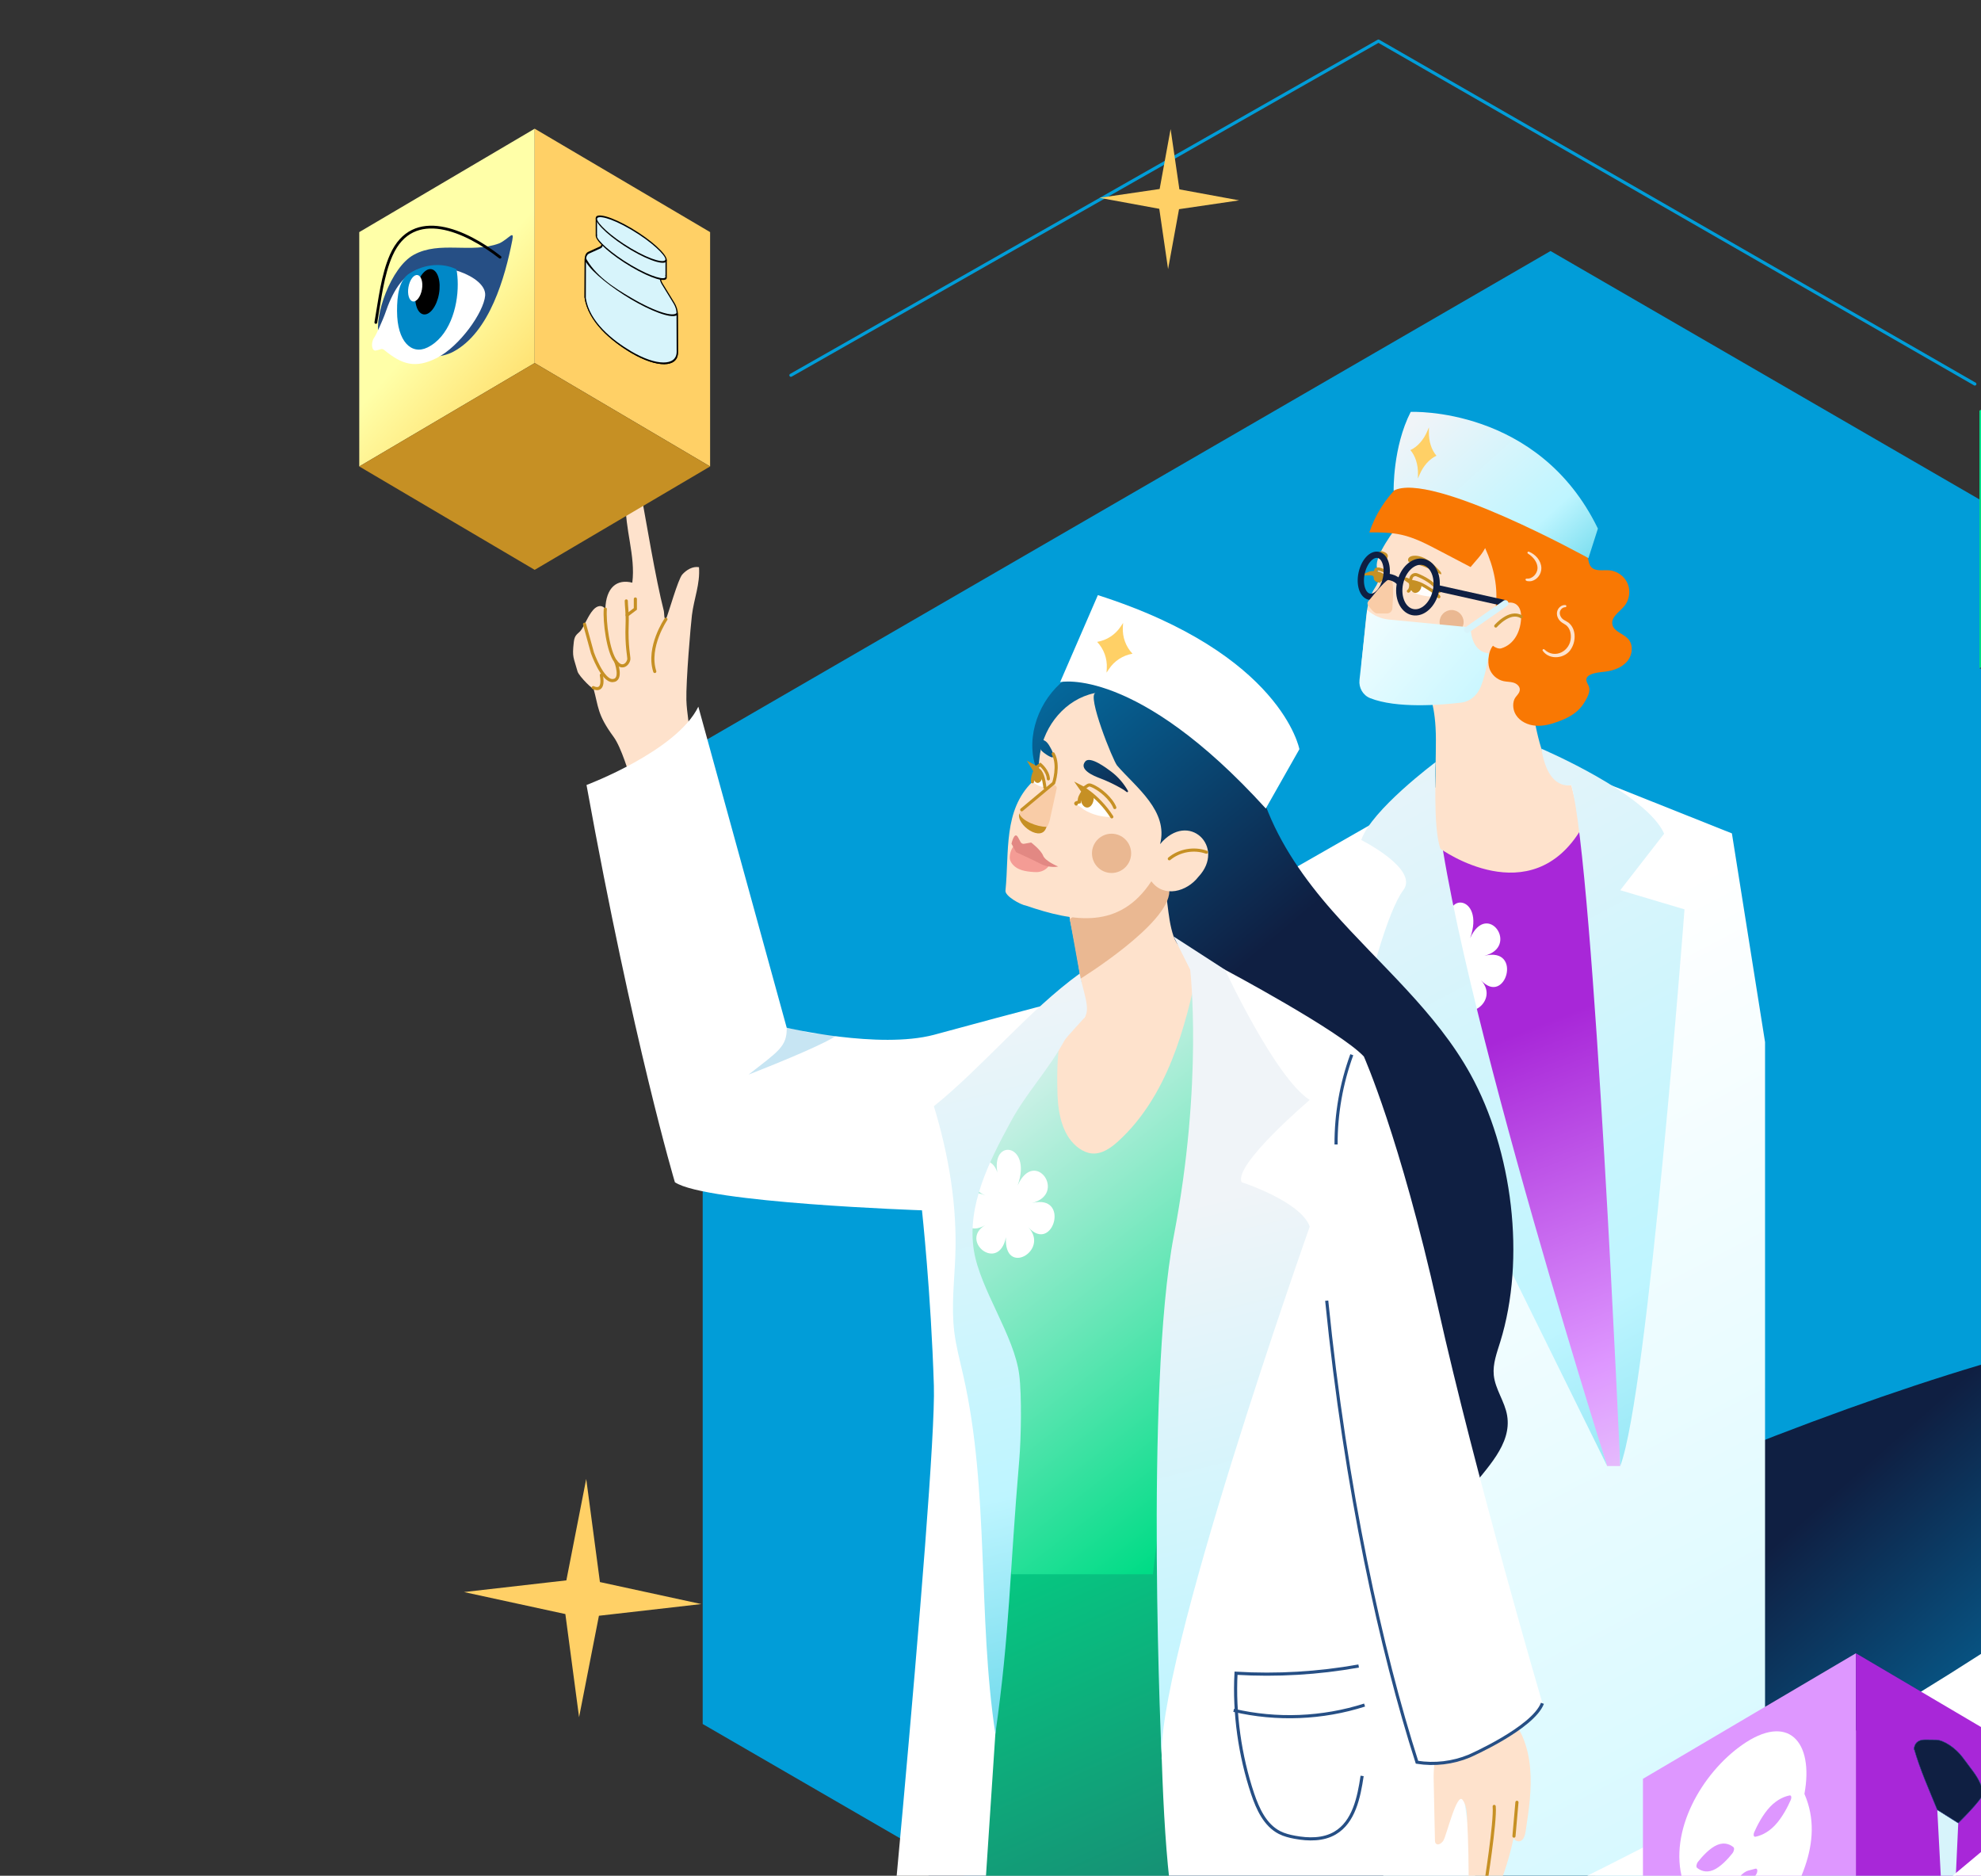 <svg width="300" height="284" viewBox="0 0 300 284" fill="none" xmlns="http://www.w3.org/2000/svg">
<rect x="0" y="0" width="300" height="284" fill="#333333" stroke="none"/>
<g clip-path="url(#clip0_469_1223)">
<path d="M234.811 38.006L363.208 112.346V261.026L234.811 335.366L106.414 261.026V112.346L234.811 38.006Z" fill="#019DD8"/>
<path d="M236.977 286.255C304.26 253.156 353.866 216.229 347.775 203.776C341.684 191.323 282.201 208.06 214.918 241.16C147.634 274.259 98.028 311.186 104.119 323.639C110.211 336.092 169.693 319.354 236.977 286.255Z" fill="url(#paint0_linear_469_1223)"/>
<path d="M194.986 132.046L217.899 118.948L233.428 114.684L262.278 126.182L267.297 157.778V283.397L211.706 307.218L194.986 132.046Z" fill="url(#paint1_linear_469_1223)"/>
<path d="M245.369 221.967H243.386L210.971 126.181L243.386 123.166L245.369 221.967Z" fill="url(#paint2_linear_469_1223)"/>
<path d="M219.784 141.02C217.926 134.684 225.005 135.427 222.633 142.047C225.265 136.273 230.184 143.366 224.78 144.718C230.682 143.241 227.986 152.461 224.28 148.406C227.502 151.93 220.531 155.94 220.862 149.902C219.745 155.332 213.741 150.421 217.733 148.052C213.025 150.845 212.887 141.291 217.733 143.576C212.422 141.069 218.799 134.938 219.784 141.017V141.02Z" fill="white"/>
<path d="M217.417 115.384C217.417 115.384 207.648 122.66 206.146 127.185C206.146 127.185 214.936 131.584 212.513 134.783C210.09 137.982 207.369 148.93 207.369 148.93L243.388 221.964C243.388 221.964 215.655 134.667 217.414 115.381L217.417 115.384Z" fill="url(#paint3_linear_469_1223)"/>
<path d="M80.971 54.967L54.406 70.623V35.143L80.971 19.486V54.967Z" fill="url(#paint4_linear_469_1223)"/>
<path d="M103.944 106.046C103.871 103.043 104.605 94.605 104.785 93.137C105.093 90.637 106.046 88.416 105.854 85.877C104.904 85.707 103.954 86.279 103.322 86.987C102.67 87.715 101.242 92.87 100.844 93.765C100.527 93.752 100.61 92.825 100.533 92.513C99.278 87.638 97.78 78.475 96.862 73.526C96.297 73.272 95.601 73.59 95.248 74.102C94.895 74.614 94.808 75.26 94.779 75.882C94.571 80.014 96.278 84.114 95.755 88.22C93.441 87.628 91.769 88.918 91.67 92.224C91.188 91.512 90.431 91.683 89.853 92.32C89.022 93.231 88.454 94.901 87.886 95.545C87.665 95.792 87.376 95.979 87.19 96.256C86.984 96.562 86.927 96.938 86.885 97.305C86.631 99.558 86.862 99.484 87.463 101.669C87.655 102.37 90.097 104.797 89.84 104.115C90.681 107.095 90.402 108.128 92.915 111.555C94.141 113.229 95.196 117.084 95.947 119.021C96.018 119.201 96.095 119.391 96.249 119.51C96.403 119.626 96.605 119.652 96.801 119.665C98.242 119.774 99.699 119.63 101.088 119.237C101.599 119.092 102.115 118.909 102.513 118.555C102.853 118.252 103.084 117.847 103.287 117.438C104.14 115.703 104.564 113.756 104.509 111.819C104.461 110.091 103.989 107.774 103.948 106.046H103.944Z" fill="#FEE2CC"/>
<path d="M80.973 54.967L107.538 70.623V35.143L80.973 19.486V54.967Z" fill="#FFD066"/>
<path d="M54.406 70.623L80.971 86.279L107.536 70.626L80.971 54.97L54.406 70.623Z" fill="#C69024"/>
<path d="M157.181 116.99C155.172 112.462 156.892 106.827 160.55 103.496C164.209 100.166 169.42 98.933 174.346 99.297C179.311 99.66 184.262 101.62 187.677 105.254C191.438 109.254 189.689 116.678 191.64 121.914C193.851 127.852 197.586 133.155 201.742 137.883C208.898 146.028 217.444 153.156 222.688 162.653C229.045 174.168 231.115 190.558 227.184 203.205C226.677 204.837 226.048 206.498 226.215 208.197C226.426 210.34 227.877 212.181 228.236 214.305C228.987 218.707 225.091 222.315 222.373 225.855C220.031 228.912 218.41 232.452 216.809 235.957C211.151 229.82 205.282 223.293 203.382 215.155C201.572 207.412 202.763 200.727 196.803 194.841C191.155 189.264 186.088 183.121 182.08 176.247C178.088 169.395 174.869 162.122 171.66 154.868C170.065 151.261 168.464 147.647 167.26 143.888C164.568 135.492 163.705 126.136 158.236 119.23C157.758 118.628 157.492 117.692 157.181 116.987V116.99Z" fill="url(#paint5_linear_469_1223)"/>
<path d="M328.959 83.969L299.76 101.179V62.181L328.959 44.971V83.969Z" fill="#00DC86"/>
<path d="M299.76 101.179L328.959 118.387L358.162 101.183L328.959 83.972L299.76 101.179Z" fill="#23626A"/>
<path d="M131.703 327.325C131.703 327.325 141.857 223.786 141.424 209.819C140.991 195.852 139.623 183.25 139.623 183.25C139.623 183.25 106.846 182.143 102.205 178.999C102.205 178.999 95.922 157.994 88.82 118.854C88.82 118.854 102.478 113.734 105.755 106.995L119.14 155.609C119.14 155.609 133.115 158.872 141.424 156.681C149.732 154.489 177.59 146.547 185.51 146.82C185.51 146.82 202.99 156.134 206.543 159.966C206.543 159.966 212.004 172.173 217.742 197.844C223.48 223.516 233.586 257.889 233.586 257.889C233.586 257.889 229.215 264.326 220.749 265.697L224.847 294.074C224.847 294.074 166.67 333.079 131.71 327.328L131.703 327.325Z" fill="white"/>
<path d="M146.299 329.637L150.942 259.4L154.662 211.06H176.079C176.079 211.06 174.532 261.833 177.084 284.573L179.888 323.397L146.299 329.633V329.637Z" fill="url(#paint6_linear_469_1223)"/>
<path d="M174.595 238.348H153.181L145.627 176.407L163.376 154.469L185.51 146.819L174.595 238.348Z" fill="url(#paint7_linear_469_1223)"/>
<path d="M162.01 139.144C162.989 143.81 163.765 148.521 164.343 153.255C164.375 153.51 164.401 153.78 164.279 154.005C164.109 154.311 163.727 154.414 163.38 154.469C162.626 154.591 161.859 154.623 161.099 154.572C160.12 158.108 160.014 162.102 160.149 165.771C160.261 168.809 160.967 172.175 163.464 173.9C164.025 174.289 164.674 174.579 165.354 174.64C166.853 174.775 168.22 173.813 169.336 172.799C173.001 169.469 175.617 165.101 177.468 160.499C179.32 155.897 180.446 151.041 181.499 146.195C180.17 144.962 178.325 143.504 177.731 141.789C176.64 138.638 176.993 135.095 175.7 132.025C175.408 131.333 175.02 130.654 174.413 130.213C173.749 129.727 172.895 129.582 172.074 129.569C169.738 129.531 167.401 130.5 165.774 132.183C164.147 133.866 161.535 136.849 162.013 139.144H162.01Z" fill="#FEE2CC"/>
<path d="M217.113 269.456L217.305 278.592C217.308 278.772 217.318 278.965 217.43 279.107C217.742 279.496 218.355 279.075 218.605 278.64C219.073 277.829 220.627 271.367 221.483 272.5C222.032 273.224 222.109 274.193 222.161 275.1C222.363 278.808 222.443 282.521 222.395 286.235C222.382 287.133 223.463 287.616 224.115 286.998C224.503 286.625 224.792 286.171 224.946 285.505C224.519 286.036 225.35 286.818 225.995 286.605C226.64 286.393 226.971 285.691 227.215 285.057C228.094 282.769 228.781 280.407 229.272 278.003C229.018 278.521 229.862 279.004 230.35 278.698C230.838 278.393 230.97 277.752 231.056 277.182C231.528 274.064 232.003 270.907 231.727 267.763C231.582 266.089 231.22 264.422 230.549 262.884C229.705 260.947 228.027 259.373 227.43 257.349C226.952 255.72 226.403 254.111 225.61 252.612C225.264 251.955 224.946 251.215 224.378 250.703C223.223 249.667 221.294 249.925 220.136 250.961C218.977 251.997 218.483 253.596 218.345 255.148C218.207 256.699 218.383 258.256 218.323 259.811C218.175 263.55 217.029 265.716 217.109 269.459L217.113 269.456Z" fill="#FEE2CC"/>
<path d="M200.916 196.931C203.779 225.479 209.192 250.04 214.587 266.817C217.244 267.242 220.013 266.916 222.5 265.883C222.5 265.883 232.128 261.668 233.585 257.893" fill="white"/>
<path d="M200.916 196.931C203.779 225.479 209.192 250.04 214.587 266.817C217.244 267.242 220.013 266.916 222.5 265.883C222.5 265.883 232.128 261.668 233.585 257.893" stroke="#264F85" stroke-width="0.474" stroke-miterlimit="10"/>
<path d="M177.727 141.789L185.509 146.819C185.509 146.819 193.156 163.255 198.345 166.54C198.345 166.54 186.738 176.388 188.035 178.998C188.035 178.998 196.978 181.881 198.345 185.714C198.345 185.714 174.585 252.752 175.952 266.993C175.952 266.993 173.299 210.366 177.766 187.082C182.233 163.799 180.24 146.816 180.24 146.816L177.727 141.786V141.789Z" fill="url(#paint8_linear_469_1223)"/>
<g style="mix-blend-mode:darken" opacity="0.22">
<path d="M113.357 162.705C118.591 160.658 125.462 157.803 126.797 156.677C121.31 156.49 122.924 156.236 119.14 155.605C119.192 158.46 117.898 159.155 113.357 162.705Z" fill="#0088C7"/>
</g>
<path d="M204.714 159.692C203.125 164.034 202.313 168.658 202.332 173.283" stroke="#264F85" stroke-width="0.474" stroke-miterlimit="10"/>
<path d="M205.753 252.246C199.634 253.343 193.386 253.71 187.182 253.34C186.855 259.378 187.77 265.843 189.692 271.574C190.472 273.898 191.589 276.341 193.764 277.457C194.49 277.827 195.289 278.027 196.088 278.175C198.141 278.555 200.388 278.597 202.188 277.531C205.028 275.855 205.792 272.154 206.277 268.887" stroke="#264F85" stroke-width="0.474" stroke-miterlimit="10"/>
<path d="M186.824 258.953C193.345 260.475 200.27 260.195 206.65 258.158" stroke="#264F85" stroke-width="0.474" stroke-miterlimit="10"/>
<path d="M208.508 85.829C208.626 86.528 208.886 87.233 208.736 87.921C208.617 88.456 208.27 88.9 207.994 89.373C207.157 90.805 206.974 92.514 206.81 94.168L206.194 100.382C206.136 100.958 206.085 101.566 206.335 102.085C206.704 102.847 207.59 103.179 208.402 103.41C213.148 104.765 218.193 105.048 223.058 104.237C225.468 103.835 226.1 100.694 226.755 98.335C228.096 99.343 229.755 98.142 230.962 96.974C232.98 95.017 234.283 91.876 233.016 89.363C232.313 87.97 230.968 87.036 229.957 85.849C228.064 83.625 227.319 80.481 225.041 78.659C224.126 77.926 223.026 77.465 221.906 77.118C220.17 76.58 218.324 76.297 216.53 76.58C214.737 76.864 212.994 77.755 211.919 79.222C211.223 80.172 208.213 84.069 208.511 85.826L208.508 85.829Z" fill="#FEE2CC"/>
<path d="M216.318 104.913C216.318 104.913 217.451 106.667 217.451 112.038C217.451 117.409 216.999 125.178 218.132 128.508C218.132 128.508 231.838 138.44 239.539 125.371L237.954 118.851C237.954 118.851 234.617 120.061 232.547 109.878L229.174 94.785L216.318 104.913Z" fill="#FEE2CC"/>
<path d="M211.803 73.583C209.791 75.52 208.257 77.954 207.371 80.605C209.021 80.596 210.683 80.615 212.291 80.982C214.242 81.426 216.042 82.366 217.817 83.296L222.704 85.854C223.474 84.895 224.35 84.084 224.906 82.984C226.225 85.857 226.94 89.069 226.468 92.2C226.937 91.862 227.418 91.518 227.967 91.341C228.516 91.164 229.161 91.177 229.629 91.518C230.185 91.924 230.364 92.677 230.358 93.365C230.342 95.489 229.369 97.559 227.341 98.167C227.02 98.263 226.468 98.093 226.096 97.768C225.413 98.521 225.233 100.198 225.541 101.169C225.849 102.141 226.703 102.917 227.694 103.129C228.182 103.236 228.696 103.213 229.177 103.351C229.658 103.49 230.13 103.86 230.156 104.359C230.191 105.006 229.527 105.363 229.312 105.929C229.026 106.676 229.154 107.59 229.578 108.256C230.207 109.244 231.382 109.785 232.546 109.875C233.711 109.965 234.873 109.656 235.967 109.254C237.168 108.813 238.355 108.23 239.228 107.294C239.674 106.814 240.027 106.254 240.322 105.668C240.585 105.147 240.807 104.549 240.633 103.992C240.537 103.683 240.325 103.419 240.255 103.104C239.979 101.865 242.463 101.781 243.162 101.684C244.385 101.517 245.633 101.07 246.429 100.12C247.225 99.171 247.392 97.636 246.557 96.725C245.81 95.911 244.388 95.628 244.176 94.543C243.958 93.414 245.245 92.657 245.98 91.776C246.756 90.846 246.958 89.475 246.487 88.358C246.015 87.241 244.889 86.433 243.685 86.347C242.726 86.276 241.57 86.556 240.948 85.825C240.669 85.494 240.592 85.043 240.499 84.622C239.86 81.661 237.918 79.009 235.297 77.509C230.82 74.951 227.046 71.688 221.95 70.909C218.779 70.423 214.117 71.353 211.803 73.58V73.583Z" fill="#F97803"/>
<path d="M211.052 74.292C211.052 74.292 210.911 67.685 213.635 62.365C213.635 62.365 232.973 61.461 241.984 80.033L240.553 84.507C240.553 84.507 216.662 71.261 211.055 74.292H211.052Z" fill="url(#paint9_linear_469_1223)"/>
<path d="M233.428 113.361C233.428 113.361 249.345 120.135 252.015 126.227L245.369 134.784L255.099 137.684C255.099 137.684 249.569 210.833 245.369 221.965C245.369 221.965 241.399 131.279 237.953 118.848C237.953 118.848 234.451 119.9 233.428 113.357V113.361Z" fill="url(#paint10_linear_469_1223)"/>
<path d="M208.102 87.013L208.387 86.218C208.387 86.218 208.766 85.942 209.834 86.566" stroke="#C69024" stroke-width="0.474" stroke-miterlimit="10" stroke-linecap="round"/>
<path d="M209.545 87.271C209.092 87.01 208.864 86.624 208.19 86.637C208.184 86.682 207.812 86.878 207.809 86.927C207.924 86.952 208.03 86.985 208.085 87.039C208.085 87.039 207.963 87.409 208.085 87.789C208.303 88.079 208.614 88.237 208.922 88.169C209.285 88.088 209.522 87.718 209.545 87.271Z" fill="#C69024"/>
<path d="M210.493 88.072C210.493 88.072 209.068 86.09 207.168 86.862C207.168 86.862 207.893 86.837 208.079 87.023C208.079 87.023 207.823 86.589 208.079 87.023" stroke="#C69024" stroke-width="0.474" stroke-miterlimit="10" stroke-linecap="round"/>
<path d="M151.26 178.455C149.402 172.118 156.481 172.862 154.11 179.481C156.741 173.708 161.661 180.801 156.257 182.153C162.158 180.675 159.463 189.896 155.756 185.841C158.978 189.365 152.008 193.374 152.339 187.337C151.222 192.766 145.218 187.855 149.21 185.487C144.502 188.28 144.364 178.725 149.21 181.01C143.899 178.503 150.275 172.373 151.26 178.452V178.455Z" fill="white"/>
<path d="M209.273 84.519C209.526 84.606 209.764 84.728 210.014 84.818C210.027 84.59 210.181 84.384 210.168 84.155C210.159 83.978 210.046 83.824 209.902 83.721C209.757 83.618 209.591 83.56 209.424 83.508C209.34 83.483 209.25 83.457 209.164 83.46C209.006 83.467 208.865 83.56 208.763 83.679C208.637 83.827 208.426 84.139 208.57 84.329C208.692 84.49 209.093 84.461 209.273 84.522V84.519Z" fill="#C69024"/>
<path d="M95.594 53.315C92.645 51.574 89.15 48.71 88.617 45.08C88.617 45.08 88.624 41.07 88.64 39.274C88.643 38.772 88.826 38.402 89.14 38.258C89.85 37.936 90.206 37.775 90.915 37.45C91.095 37.369 91.201 37.154 91.201 36.861V36.333C94.134 38.061 97.064 39.789 99.997 41.517V42.045C99.997 42.335 100.099 42.673 100.282 42.969C100.991 44.127 101.348 44.707 102.057 45.865C102.371 46.377 102.554 46.963 102.557 47.471C102.57 49.28 102.58 53.299 102.58 53.299C102.58 55.571 99.451 55.578 95.603 53.309L95.594 53.315Z" fill="#D7F4FB"/>
<path d="M99.894 41.584V41.993C99.894 42.321 100.009 42.698 100.215 43.029C100.924 44.188 101.28 44.767 101.989 45.926C102.282 46.402 102.452 46.946 102.455 47.419C102.468 49.227 102.477 53.247 102.477 53.247C102.477 55.452 99.39 55.429 95.6 53.196C92.712 51.49 89.256 48.697 88.723 45.14C88.723 45.14 88.73 41.131 88.746 39.338C88.749 38.871 88.919 38.527 89.211 38.392C89.92 38.07 90.276 37.909 90.986 37.584C91.188 37.491 91.306 37.253 91.306 36.924V36.516C94.172 38.205 97.038 39.895 99.904 41.581L99.894 41.584ZM100.103 41.456C97.105 39.689 94.108 37.922 91.111 36.155V36.805C91.111 37.06 91.021 37.249 90.86 37.32C90.151 37.642 89.795 37.803 89.086 38.128C88.749 38.279 88.556 38.675 88.55 39.212C88.537 41.005 88.527 45.018 88.527 45.018C89.057 48.722 92.593 51.651 95.603 53.431C99.512 55.735 102.679 55.703 102.679 53.356C102.679 53.356 102.673 49.337 102.657 47.525C102.654 46.981 102.458 46.357 102.121 45.81C101.412 44.651 101.056 44.072 100.346 42.913C100.189 42.656 100.096 42.357 100.096 42.102V41.452L100.103 41.456Z" fill="black"/>
<path d="M95.594 53.314C92.645 51.573 89.15 48.709 88.617 45.079C88.617 45.079 88.624 41.114 88.64 39.306C90.203 41.906 93.187 43.702 95.597 45.205C98.581 47.068 101.912 48.262 102.554 47.502C102.564 49.282 102.574 53.301 102.574 53.301C102.574 55.574 99.445 55.58 95.597 53.311L95.594 53.314Z" fill="#D7F4FB"/>
<path d="M102.452 47.753C102.465 49.681 102.471 53.247 102.471 53.247C102.471 55.451 99.384 55.429 95.594 53.195C92.706 51.49 89.25 48.696 88.717 45.14C88.717 45.14 88.724 41.581 88.736 39.669C89.699 41.291 92.722 43.634 95.594 45.33C98.469 47.023 101.489 48.242 102.452 47.757V47.753ZM102.568 47.093C102.568 48.255 99.445 47.357 95.591 45.089C92.921 43.538 90.046 41.681 88.614 38.871L88.534 39.219C88.521 41.011 88.512 45.024 88.512 45.024C89.041 48.728 92.578 51.657 95.588 53.437C99.496 55.741 102.664 55.709 102.664 53.363C102.664 53.363 102.657 49.343 102.641 47.531C102.609 47.354 102.593 47.267 102.561 47.09L102.568 47.093Z" fill="black"/>
<path d="M95.595 40.278C92.482 38.444 90.312 36.413 90.312 35.74L90.325 35.612L90.312 35.599V33.211C93.833 35.287 97.356 37.362 100.877 39.438V41.8L100.864 41.794L100.874 41.935C100.877 42.643 98.707 42.116 95.595 40.278Z" fill="#D7F4FB"/>
<path d="M100.777 39.502V41.636L100.748 41.623L100.777 41.913C100.777 42.444 98.759 42.025 95.594 40.162C92.43 38.295 90.412 36.336 90.412 35.788L90.434 35.531L90.409 35.515V33.397C93.865 35.434 97.321 37.471 100.777 39.509V39.502ZM100.976 39.383L90.213 33.04V35.644H90.216C90.216 35.66 90.213 35.672 90.213 35.689C90.213 36.541 92.623 38.653 95.594 40.407C98.566 42.157 100.976 42.888 100.976 42.032C100.976 42.016 100.976 41.999 100.973 41.983H100.976V39.383Z" fill="black"/>
<path d="M95.595 37.754C92.482 35.92 90.312 33.825 90.312 33.091C90.312 32.358 92.482 32.821 95.595 34.655C98.707 36.49 100.877 38.585 100.877 39.318C100.877 40.052 98.707 39.589 95.595 37.754Z" fill="#D7F4FB"/>
<path d="M95.594 34.778C98.807 36.67 100.777 38.665 100.777 39.261C100.777 39.856 98.804 39.524 95.594 37.632C92.385 35.74 90.412 33.745 90.412 33.149C90.412 32.554 92.385 32.885 95.594 34.778ZM95.594 34.536C92.623 32.785 90.213 32.113 90.213 33.033C90.213 33.954 92.623 36.123 95.594 37.873C98.566 39.624 100.976 40.297 100.976 39.376C100.976 38.456 98.566 36.287 95.594 34.536Z" fill="black"/>
<path d="M209.885 87.577C210.262 85.831 209.743 84.237 208.726 84.016C207.709 83.796 206.579 85.032 206.203 86.778C205.827 88.524 206.346 90.118 207.363 90.339C208.38 90.559 209.509 89.323 209.885 87.577Z" stroke="#0F1F42" stroke-width="0.948" stroke-miterlimit="10"/>
<path d="M94.842 90.983C94.832 91.598 95.041 92.885 94.973 94.514C94.839 97.857 95.288 99.499 95.227 99.84C95.137 100.348 94.72 100.844 94.206 100.815C93.808 100.792 93.494 100.474 93.25 100.158C92.072 98.649 91.52 94.099 91.668 92.219" stroke="#C69024" stroke-width="0.474" stroke-miterlimit="10" stroke-linecap="round"/>
<path d="M94.973 93.138L96.218 92.195V90.689" stroke="#C69024" stroke-width="0.474" stroke-miterlimit="10" stroke-linecap="round"/>
<path d="M100.846 93.762C100.846 93.762 97.967 97.965 99.158 101.666" stroke="#C69024" stroke-width="0.474" stroke-miterlimit="10" stroke-linecap="round"/>
<path d="M93.252 100.16C93.252 100.16 94.344 102.982 92.781 103.046C91.218 103.111 89.716 98.843 89.716 98.843L88.525 94.512" stroke="#C69024" stroke-width="0.474" stroke-miterlimit="10" stroke-linecap="round"/>
<path d="M89.838 104.111C89.838 104.111 91.58 105.054 91.07 102.216" stroke="#C69024" stroke-width="0.474" stroke-miterlimit="10" stroke-linecap="round"/>
<path d="M219.829 96.011C220.834 96.011 221.649 95.194 221.649 94.186C221.649 93.178 220.834 92.361 219.829 92.361C218.824 92.361 218.01 93.178 218.01 94.186C218.01 95.194 218.824 96.011 219.829 96.011Z" fill="#EAB892"/>
<path d="M213.574 87.907L213.693 87.499C213.805 87.109 214.226 86.897 214.604 87.048C215.532 87.415 217.136 88.207 217.951 89.558" stroke="#C69024" stroke-width="0.474" stroke-miterlimit="10" stroke-linecap="round"/>
<path d="M217.9 90.353C217.711 89.861 215.712 88.692 215.339 88.515C214.9 88.306 214.28 88.094 213.796 88.045C213.719 88.039 212.862 87.595 212.865 87.672C212.865 87.714 213.433 88.071 213.465 88.1C213.777 88.39 213.645 89.278 213.289 89.503C213.854 89.539 214.014 89.626 214.457 89.864C215.08 90.198 217.207 90.469 217.904 90.35" fill="#FFFEFD"/>
<path d="M215.246 88.858C215.272 88.716 215.272 88.581 215.253 88.452C214.845 88.278 214.322 88.108 213.87 88.04C213.744 88.195 213.648 88.391 213.61 88.613C213.51 89.179 213.796 89.694 214.248 89.762C214.701 89.829 215.147 89.424 215.246 88.858Z" fill="#C69024"/>
<path d="M217.9 90.353C217.711 89.861 215.712 88.692 215.339 88.515C214.9 88.306 214.28 88.094 213.796 88.045C213.719 88.039 212.862 87.595 212.865 87.672C212.865 87.714 213.433 88.071 213.465 88.1C213.777 88.39 213.645 89.278 213.289 89.503" stroke="#C69024" stroke-width="0.474" stroke-miterlimit="10" stroke-linecap="round"/>
<path d="M217.068 86.418L218.233 86.972C218.326 86.791 218.178 86.582 218.037 86.434C217.527 85.893 217.01 85.353 216.407 84.918C215.804 84.484 215.094 84.168 214.353 84.139C213.984 84.123 213.365 84.21 213.249 84.651C213.121 85.137 213.682 85.25 214.026 85.311C215.101 85.501 216.092 85.954 217.071 86.421L217.068 86.418Z" fill="#C69024"/>
<path d="M210.041 92.887C210.468 92.883 210.821 92.552 210.853 92.127C210.965 90.705 211.139 87.741 210.606 87.67C209.948 87.58 208.421 89.594 207.204 91.049C207.063 91.22 207.05 91.461 207.179 91.638C207.5 92.082 208.109 92.851 208.488 92.877C208.79 92.896 209.489 92.893 210.038 92.887H210.041Z" fill="#F9CCA7"/>
<path d="M119.775 56.817L208.751 6.221L299.067 58.143" stroke="#019DD8" stroke-width="0.474" stroke-linecap="round" stroke-linejoin="round"/>
<path d="M174.408 130.215L177.081 134.949C177.081 139.873 163.641 148.172 163.641 148.172L162.008 139.145L174.408 130.215Z" fill="#EAB892"/>
<path d="M165.712 104.955C161.376 105.876 158.154 109.808 157.499 114.127C157.23 115.903 157.429 116.795 156.354 118.362C151.916 122.71 152.856 128.927 152.269 134.826C152.14 135.65 154.531 136.983 155.375 137.118C162.669 139.602 169.537 140.77 174.363 133.43C176.253 136.007 179.758 134.997 181.481 132.76C185.72 128.258 179.979 122.633 175.682 127.808C176.969 122.806 172.091 119.257 169.181 115.923C168.552 115.176 164.531 105.184 165.917 104.91C165.85 104.923 165.782 104.936 165.715 104.952L165.712 104.955Z" fill="#FEE2CC"/>
<path d="M163.444 121.421C163.399 120.758 163.679 120.417 164.006 119.841L163.383 118.946C163.383 118.946 166.233 120.33 168.374 123.677C168.374 123.677 166.317 123.893 164.154 122.592C164.154 122.592 163.541 122.113 162.979 121.736C162.738 121.576 163.165 121.492 163.444 121.418V121.421Z" fill="white"/>
<path d="M154.729 122.607L159.251 118.97C159.556 118.703 160.037 118.916 160.037 119.321L158.956 124.258C158.24 126.871 156.106 126.044 155.599 125.394L154.591 124.107C154.232 123.65 154.293 122.993 154.732 122.607H154.729Z" fill="#F9CCA7"/>
<path d="M154.355 123.166C154.714 124.263 157.028 125.203 158.472 125.187C157.824 127.684 153.851 124.901 154.355 123.166Z" fill="#C69024"/>
<path d="M168.332 132.177C169.97 132.177 171.298 130.845 171.298 129.203C171.298 127.561 169.97 126.229 168.332 126.229C166.695 126.229 165.367 127.561 165.367 129.203C165.367 130.845 166.695 132.177 168.332 132.177Z" fill="#EAB892"/>
<path d="M168.373 123.677C166.233 120.33 163.383 118.946 163.383 118.946L164.006 119.841C163.675 120.417 163.399 120.758 163.444 121.421C163.162 121.495 162.735 121.576 162.979 121.74" stroke="#C69024" stroke-width="0.474" stroke-miterlimit="10" stroke-linecap="round"/>
<path d="M164.102 119.346L164.641 118.986C164.727 118.928 164.814 118.87 164.917 118.854C165.023 118.838 165.125 118.873 165.225 118.908C166.55 119.388 168.318 120.952 168.825 122.271" stroke="#C69024" stroke-width="0.474" stroke-miterlimit="10" stroke-linecap="round"/>
<path d="M166.464 117.789C167.603 118.217 168.707 118.738 169.766 119.343C170.062 119.51 170.36 119.694 170.623 119.913C170.732 120.003 170.883 119.871 170.816 119.748C170.174 118.6 169.295 117.586 168.252 116.807C167.6 116.318 165.097 114.426 164.362 115.278C163.284 116.527 165.729 117.512 166.464 117.789Z" fill="url(#paint11_linear_469_1223)"/>
<path d="M159.128 113.293C158.871 112.817 158.508 112.144 157.924 112.041C157.616 112.556 157.305 113.238 157.786 113.724C158.075 114.017 159.044 114.693 159.42 114.683C159.635 114.236 159.343 113.686 159.128 113.293Z" fill="url(#paint12_linear_469_1223)"/>
<path d="M177.08 130.024C178.608 128.753 180.819 128.36 182.69 129.029" stroke="#C69024" stroke-width="0.474" stroke-miterlimit="10" stroke-linecap="round"/>
<path d="M158.237 119.23C158.237 119.23 158.079 117.534 157.54 116.81C157.329 116.524 156.469 115.928 156.135 115.758L156.732 116.746L156.719 116.772C156.462 117.261 156.337 117.811 156.353 118.365C156.353 118.365 156.969 118.883 157.579 119.063C158.189 119.243 158.237 119.23 158.237 119.23Z" fill="white"/>
<path d="M158.237 119.23C158.237 119.23 158.079 117.534 157.54 116.81C157.329 116.524 156.469 115.928 156.135 115.758L156.732 116.746L156.719 116.772C156.462 117.261 156.337 117.811 156.353 118.365" stroke="#C69024" stroke-width="0.474" stroke-miterlimit="10" stroke-linecap="round"/>
<path d="M156.885 116.244L157.539 115.758C157.539 115.758 158.695 116.691 158.762 117.927" stroke="#C69024" stroke-width="0.474" stroke-miterlimit="10" stroke-linecap="round"/>
<path d="M153.584 128.038C153.106 128.453 152.759 129.666 152.981 130.259C153.202 130.851 153.715 131.305 154.29 131.572C154.864 131.839 155.5 131.939 156.132 132C156.408 132.025 156.69 132.045 156.969 132.045C157.768 132.045 158.513 131.63 158.953 130.96L153.584 128.038Z" fill="#F49C95"/>
<path d="M165.639 120.753C165.639 120.669 165.632 120.592 165.623 120.511C165.067 120.032 164.564 119.668 164.175 119.414C164.079 119.491 163.992 119.591 163.915 119.71L164.005 119.839C163.88 120.058 163.761 120.244 163.665 120.428C163.649 120.531 163.643 120.64 163.643 120.75C163.643 121.59 164.089 122.272 164.641 122.272C165.193 122.272 165.639 121.59 165.639 120.75V120.753Z" fill="#C69024"/>
<path d="M157.617 116.81C157.498 116.652 157.184 116.398 156.866 116.176C156.776 116.237 156.693 116.33 156.622 116.443L156.805 116.745L156.792 116.771C156.625 117.093 156.516 117.444 156.465 117.801C156.58 118.235 156.844 118.541 157.148 118.541C157.553 118.541 157.883 118.007 157.893 117.344C157.813 117.141 157.72 116.955 157.614 116.807L157.617 116.81Z" fill="#C69024"/>
<path d="M154.175 126.783L154.556 127.494C154.662 127.691 154.881 127.794 155.096 127.755L156.155 127.562C156.155 127.562 157.621 128.672 157.964 129.544C158.308 130.417 160.249 131.195 160.249 131.195C160.249 131.195 158.956 131.498 157.534 130.764C156.113 130.03 153.87 129.023 153.87 129.023L153.18 127.739C153.18 127.739 153.613 125.75 154.171 126.786L154.175 126.783Z" fill="#E28883"/>
<path d="M160.547 103.277C160.547 103.277 172.029 100.783 191.691 122.413L196.778 113.434C196.778 113.434 194.127 99.013 166.259 90.106L160.547 103.274V103.277Z" fill="white"/>
<path d="M170.082 94.318L170.043 94.972C169.96 96.452 170.486 97.9 171.503 98.978C170.046 99.226 168.756 100.066 167.935 101.302L167.572 101.846L167.611 101.192C167.694 99.712 167.168 98.264 166.15 97.186C167.607 96.938 168.897 96.098 169.719 94.862L170.082 94.318Z" fill="#FFD066"/>
<path d="M207.051 92.358C207.994 93.186 209.121 93.684 210.295 93.8L222.714 94.994C222.714 94.994 222.631 98.653 225.471 98.92C225.471 98.92 225.131 101.672 224.271 103.908C223.738 105.289 222.605 106.216 221.318 106.374C218.228 106.747 211.505 107.3 207.494 105.704C206.399 105.27 205.751 104.134 205.879 102.959L207.054 92.362L207.051 92.358Z" fill="url(#paint13_linear_469_1223)"/>
<path d="M217.449 89.468C217.901 87.373 217.052 85.411 215.554 85.086C214.056 84.761 212.475 86.196 212.023 88.291C211.571 90.387 212.42 92.348 213.918 92.673C215.417 92.998 216.998 91.563 217.449 89.468Z" stroke="#0F1F42" stroke-width="0.948" stroke-miterlimit="10"/>
<path d="M150.735 262.494C148.027 244.739 149.859 225.813 145.886 208.296C145.383 206.073 144.779 203.862 144.507 201.596C144.057 197.86 144.513 194.082 144.667 190.32C144.978 182.586 143.682 174.895 141.426 167.49C148.771 161.581 155.863 152.924 163.508 147.405C163.941 149.906 165.196 152.657 164.278 153.999C163.995 154.414 161.489 157.012 161.203 157.539C158.819 161.939 155.453 165.424 153.072 169.82C149.785 175.886 146.39 182.535 147.488 189.351C148.441 195.269 153.611 202.224 154.355 208.171C154.753 211.357 154.628 217.845 154.355 221.044C152.873 238.345 152.943 246.989 150.739 262.491L150.735 262.494Z" fill="url(#paint14_linear_469_1223)"/>
<path d="M236.987 285.686C169.706 318.788 110.222 335.529 104.131 323.075C103.871 322.54 103.714 321.961 103.653 321.337L103.467 321.427V349.934H348.279V205.801C347.627 220.234 300.078 254.643 236.984 285.683L236.987 285.686Z" fill="white"/>
<path d="M154.729 122.606L159.568 118.558C159.568 118.558 160.457 115.877 159.497 114.136" stroke="#C69024" stroke-width="0.474" stroke-miterlimit="10" stroke-linecap="round"/>
<path d="M216.398 64.698L216.386 65.342C216.357 66.8 216.774 68.126 217.538 69.004C216.475 69.49 215.551 70.523 214.977 71.862L214.723 72.454L214.736 71.81C214.765 70.353 214.348 69.027 213.584 68.148C214.646 67.662 215.57 66.629 216.145 65.29L216.398 64.698Z" fill="#FFD066"/>
<path d="M224.947 285.505C224.947 285.505 226.497 275.795 226.279 273.504" stroke="#C69024" stroke-width="0.474" stroke-miterlimit="10" stroke-linecap="round"/>
<path d="M229.273 278.004L229.723 272.881" stroke="#C69024" stroke-width="0.474" stroke-miterlimit="10" stroke-linecap="round"/>
<path d="M233.881 98.332C235.447 99.848 237.815 98.605 237.886 96.52C237.921 95.835 237.716 95.094 237.176 94.66C237.003 94.525 236.769 94.415 236.531 94.251C236.044 93.916 235.707 93.321 235.79 92.7C235.877 92.085 236.429 91.558 237.064 91.612C237.266 91.635 237.247 91.937 237.045 91.934C236.621 91.928 236.236 92.34 236.214 92.748C236.185 93.173 236.438 93.611 236.811 93.843C237.003 93.968 237.247 94.071 237.491 94.242C238.678 95.146 238.694 96.964 237.976 98.165C237.141 99.725 234.677 100.028 233.63 98.535C233.515 98.374 233.752 98.187 233.881 98.335V98.332Z" fill="#FEE2CC"/>
<path d="M231.205 87.605C232.071 87.692 232.835 86.829 232.842 86.012C232.842 85.58 232.684 85.149 232.421 84.773C232.155 84.396 231.799 84.071 231.394 83.817C231.227 83.72 231.365 83.453 231.539 83.53C232.534 83.933 233.394 84.869 233.422 86.008C233.432 86.903 232.829 87.74 231.975 87.968C231.757 88.036 230.932 88.068 231.032 87.704C231.061 87.634 231.131 87.595 231.202 87.605H231.205Z" fill="#FEE2CC"/>
<path d="M209.945 87.316C209.945 87.316 211.261 87.29 212.031 88.297" stroke="#0F1F42" stroke-width="0.948" stroke-miterlimit="10"/>
<path d="M217.566 89.024L227.967 91.338" stroke="#0F1F42" stroke-width="0.948" stroke-miterlimit="10"/>
<path d="M227.968 91.338L222.182 95.367" stroke="#D7F4FB" stroke-width="0.948" stroke-miterlimit="10" stroke-linecap="round"/>
<path d="M226.516 94.784C226.516 94.784 228.605 92.352 230.357 93.365" stroke="#C69024" stroke-width="0.474" stroke-miterlimit="10" stroke-linecap="round"/>
<path d="M281.055 293.386L248.807 312.393V269.324L281.055 250.317V293.386Z" fill="#DE97FF"/>
<path d="M281.055 293.386L313.306 312.393V269.324L281.055 250.317V293.386Z" fill="#A827D8"/>
<path d="M273.261 271.605C274.722 263.673 270.794 259.264 263.772 264.233C257.749 268.493 252.633 277.234 254.838 284.758C253.895 288.43 251.895 299.8 259.433 298.204C260.817 298.094 261.179 299.8 264.231 297.592C266.984 295.6 266.92 293.985 267.992 292.466C272.061 286.473 276.48 279.01 273.261 271.609V271.605ZM264.748 283.223C265.184 283.107 265.406 283.049 265.842 282.933C266.012 282.888 266.128 283.011 266.128 283.242C266.128 283.545 265.935 283.928 265.698 284.102C264.411 285.032 263.766 285.498 262.479 286.432C262.241 286.602 262.049 286.499 262.049 286.197C262.049 285.965 262.161 285.678 262.334 285.476C262.771 284.958 262.992 284.7 263.429 284.182C263.856 283.677 264.324 283.339 264.751 283.226L264.748 283.223ZM259.427 283.155C258.278 283.625 257.428 283.155 256.998 282.801C256.821 282.657 256.901 282.19 257.158 281.868C257.781 281.086 258.933 279.792 260.082 279.323C261.231 278.853 262.081 279.323 262.511 279.677C262.687 279.821 262.607 280.288 262.35 280.61C261.728 281.392 260.576 282.686 259.427 283.155ZM268.059 285.572C267.28 287.037 265.794 289.508 264.09 290.741C262.386 291.973 260.9 291.651 260.12 291.317C259.931 291.236 260.078 290.734 260.332 290.602C261.153 290.174 262.53 289.399 264.09 288.269C265.649 287.14 267.029 285.923 267.848 285.164C268.098 284.932 268.249 285.218 268.059 285.572ZM271.179 272.545C270.752 273.517 269.901 275.219 268.749 276.413C267.601 277.604 266.448 277.977 265.826 278.096C265.572 278.145 265.492 277.791 265.665 277.395C266.092 276.423 266.946 274.721 268.095 273.527C269.244 272.336 270.396 271.963 271.018 271.844C271.272 271.795 271.352 272.149 271.179 272.545Z" fill="white"/>
<path d="M296.556 276.017L295.744 293.63C295.705 294.335 295.539 294.95 295.247 295.452L295.224 295.491C295.141 295.635 294.81 295.417 294.74 295.169C294.512 294.374 294.393 293.624 294.383 292.942C294.05 286.634 293.716 280.323 293.379 274.016C294.65 274.817 295.285 275.216 296.556 276.017Z" fill="#D7F4FB"/>
<path d="M293.378 274.019C292.133 270.971 290.75 267.898 289.852 264.731V264.96C289.852 263.956 290.468 263.393 291.549 263.405C292.197 263.415 292.518 263.418 293.167 263.425C294.331 263.441 296.129 264.619 297.229 266.093C297.858 266.936 298.173 267.357 298.802 268.201C299.745 269.465 300.275 270.695 300.275 271.622V271.596C300.275 272.384 296.555 276.021 296.555 276.021C295.285 275.219 294.649 274.817 293.378 274.016V274.019Z" fill="#0F1F42" stroke="#264F85" stroke-width="0.066" stroke-miterlimit="10"/>
<path d="M303.679 282.749C299.629 285.111 295.579 287.47 291.529 289.832C291.035 290.112 290.438 290.257 289.761 290.264H289.706C289.51 290.264 289.238 289.932 289.308 289.771C289.53 289.26 289.854 288.848 290.277 288.542C293.852 285.549 297.43 282.559 301.005 279.566C302.077 280.838 302.613 281.475 303.682 282.746L303.679 282.749Z" fill="white"/>
<path d="M57.376 50.612C56.629 48.035 59.141 40.488 62.675 38.57C66.641 36.417 71.297 38.441 75.61 36.845C77.035 36.189 77.921 34.67 77.578 36.401C76.49 41.92 74.169 50.323 68.634 53.261C65.027 55.176 58.147 53.261 57.376 50.612Z" fill="#264F85"/>
<path d="M73.474 44.742C73.256 47.314 69.591 52.443 66.177 54.184C62.843 55.884 60.824 55.143 58.225 53.023C57.779 52.659 57.682 52.936 56.915 53.074C56.273 53.19 56.123 51.864 56.688 51.085C57.008 50.641 58.099 48.121 58.26 47.642C59.511 43.928 60.885 41.997 62.875 40.999C66.385 39.242 73.721 41.807 73.471 44.742H73.474Z" fill="white"/>
<path d="M60.13 47.13C60.13 51.7 62.319 53.789 64.726 52.614C68.008 51.011 69.334 46.599 69.321 43.05C69.321 42.232 69.254 41.466 69.129 40.771C67.004 39.754 64.363 39.931 62.059 41.36C60.419 42.377 60.127 44.672 60.127 47.13H60.13Z" fill="#0088C7"/>
<path d="M56.916 48.82C57.51 45.418 57.924 41.617 59.255 38.624C62.535 31.258 70.564 34.901 75.721 38.943" stroke="black" stroke-width="0.422" stroke-linecap="round" stroke-linejoin="round"/>
<path d="M66.478 44.488C66.812 42.6 66.299 40.93 65.332 40.758C64.365 40.586 63.311 41.978 62.977 43.866C62.644 45.754 63.157 47.425 64.124 47.596C65.09 47.768 66.145 46.377 66.478 44.488Z" fill="black"/>
<path d="M63.898 43.825C64.093 42.722 63.794 41.747 63.23 41.647C62.666 41.547 62.052 42.359 61.857 43.462C61.662 44.564 61.961 45.539 62.525 45.639C63.088 45.74 63.703 44.927 63.898 43.825Z" fill="white"/>
<path d="M90.852 239.536L106.204 242.867L90.701 244.637L87.694 259.994L85.618 244.38L70.266 241.049L85.769 239.279L88.776 223.922L90.852 239.536Z" fill="#FFD066"/>
<path d="M187.652 30.334L178.551 31.67L176.892 40.742L175.56 31.615L166.514 29.951L175.615 28.616L177.274 19.544L178.606 28.671L187.652 30.334Z" fill="#FFD066"/>
</g>
<defs>
<linearGradient id="paint0_linear_469_1223" x1="291.118" y1="337.831" x2="229.729" y2="268.378" gradientUnits="userSpaceOnUse">
<stop offset="0.27" stop-color="#0088C3"/>
<stop offset="1" stop-color="#0F1F42"/>
</linearGradient>
<linearGradient id="paint1_linear_469_1223" x1="193.744" y1="133.854" x2="311.79" y2="358.701" gradientUnits="userSpaceOnUse">
<stop offset="0.11" stop-color="white"/>
<stop offset="0.94" stop-color="#BEF5FF"/>
<stop offset="0.96" stop-color="#39C7DF"/>
</linearGradient>
<linearGradient id="paint2_linear_469_1223" x1="275.518" y1="256.344" x2="227.944" y2="133.004" gradientUnits="userSpaceOnUse">
<stop offset="0.14" stop-color="#F0F4F8"/>
<stop offset="0.44" stop-color="#DE97FF"/>
<stop offset="0.83" stop-color="#A827D8"/>
</linearGradient>
<linearGradient id="paint3_linear_469_1223" x1="195.797" y1="103.712" x2="287.469" y2="274.835" gradientUnits="userSpaceOnUse">
<stop stop-color="#F0F4F8"/>
<stop offset="0.54" stop-color="#BEF5FF"/>
<stop offset="0.96" stop-color="#39C7DF"/>
</linearGradient>
<linearGradient id="paint4_linear_469_1223" x1="56.255" y1="34.975" x2="117.172" y2="88.381" gradientUnits="userSpaceOnUse">
<stop offset="0.2" stop-color="#FFFFA8"/>
<stop offset="0.53" stop-color="#FFCE4E"/>
<stop offset="0.94" stop-color="#C69024"/>
</linearGradient>
<linearGradient id="paint5_linear_469_1223" x1="137.259" y1="93.227" x2="184.531" y2="149.317" gradientUnits="userSpaceOnUse">
<stop stop-color="#0088C3"/>
<stop offset="1" stop-color="#0F1F42"/>
</linearGradient>
<linearGradient id="paint6_linear_469_1223" x1="118.11" y1="172.39" x2="187.017" y2="328.202" gradientUnits="userSpaceOnUse">
<stop stop-color="#F0F4F8"/>
<stop offset="0.32" stop-color="#00DC86"/>
<stop offset="1" stop-color="#23626A"/>
</linearGradient>
<linearGradient id="paint7_linear_469_1223" x1="143.028" y1="158.363" x2="254.257" y2="302.166" gradientUnits="userSpaceOnUse">
<stop stop-color="#F0F4F8"/>
<stop offset="0.45" stop-color="#00DC86"/>
<stop offset="1" stop-color="#23626A"/>
</linearGradient>
<linearGradient id="paint8_linear_469_1223" x1="178.93" y1="182.709" x2="213.161" y2="323.727" gradientUnits="userSpaceOnUse">
<stop stop-color="#F0F4F8"/>
<stop offset="0.54" stop-color="#BEF5FF"/>
<stop offset="0.96" stop-color="#39C7DF"/>
</linearGradient>
<linearGradient id="paint9_linear_469_1223" x1="214.897" y1="63.286" x2="244.705" y2="96.195" gradientUnits="userSpaceOnUse">
<stop stop-color="#F0F4F8"/>
<stop offset="0.54" stop-color="#BEF5FF"/>
<stop offset="0.96" stop-color="#39C7DF"/>
</linearGradient>
<linearGradient id="paint10_linear_469_1223" x1="207.784" y1="97.289" x2="299.459" y2="268.41" gradientUnits="userSpaceOnUse">
<stop stop-color="#F0F4F8"/>
<stop offset="0.54" stop-color="#BEF5FF"/>
<stop offset="0.96" stop-color="#39C7DF"/>
</linearGradient>
<linearGradient id="paint11_linear_469_1223" x1="153.13" y1="102.486" x2="171.316" y2="121.821" gradientUnits="userSpaceOnUse">
<stop stop-color="#0088C3"/>
<stop offset="1" stop-color="#0F1F42"/>
</linearGradient>
<linearGradient id="paint12_linear_469_1223" x1="150.547" y1="104.919" x2="168.729" y2="124.254" gradientUnits="userSpaceOnUse">
<stop stop-color="#0088C3"/>
<stop offset="1" stop-color="#0F1F42"/>
</linearGradient>
<linearGradient id="paint13_linear_469_1223" x1="196.965" y1="85.185" x2="229.751" y2="112.587" gradientUnits="userSpaceOnUse">
<stop offset="0.11" stop-color="white"/>
<stop offset="0.94" stop-color="#BEF5FF"/>
<stop offset="0.96" stop-color="#39C7DF"/>
</linearGradient>
<linearGradient id="paint14_linear_469_1223" x1="143.958" y1="150.424" x2="177.121" y2="287.038" gradientUnits="userSpaceOnUse">
<stop stop-color="#F0F4F8"/>
<stop offset="0.54" stop-color="#BEF5FF"/>
<stop offset="0.96" stop-color="#39C7DF"/>
</linearGradient>
<clipPath id="clip0_469_1223">
<rect width="482" height="284" fill="white" transform="translate(-91)"/>
</clipPath>
</defs>
</svg>
